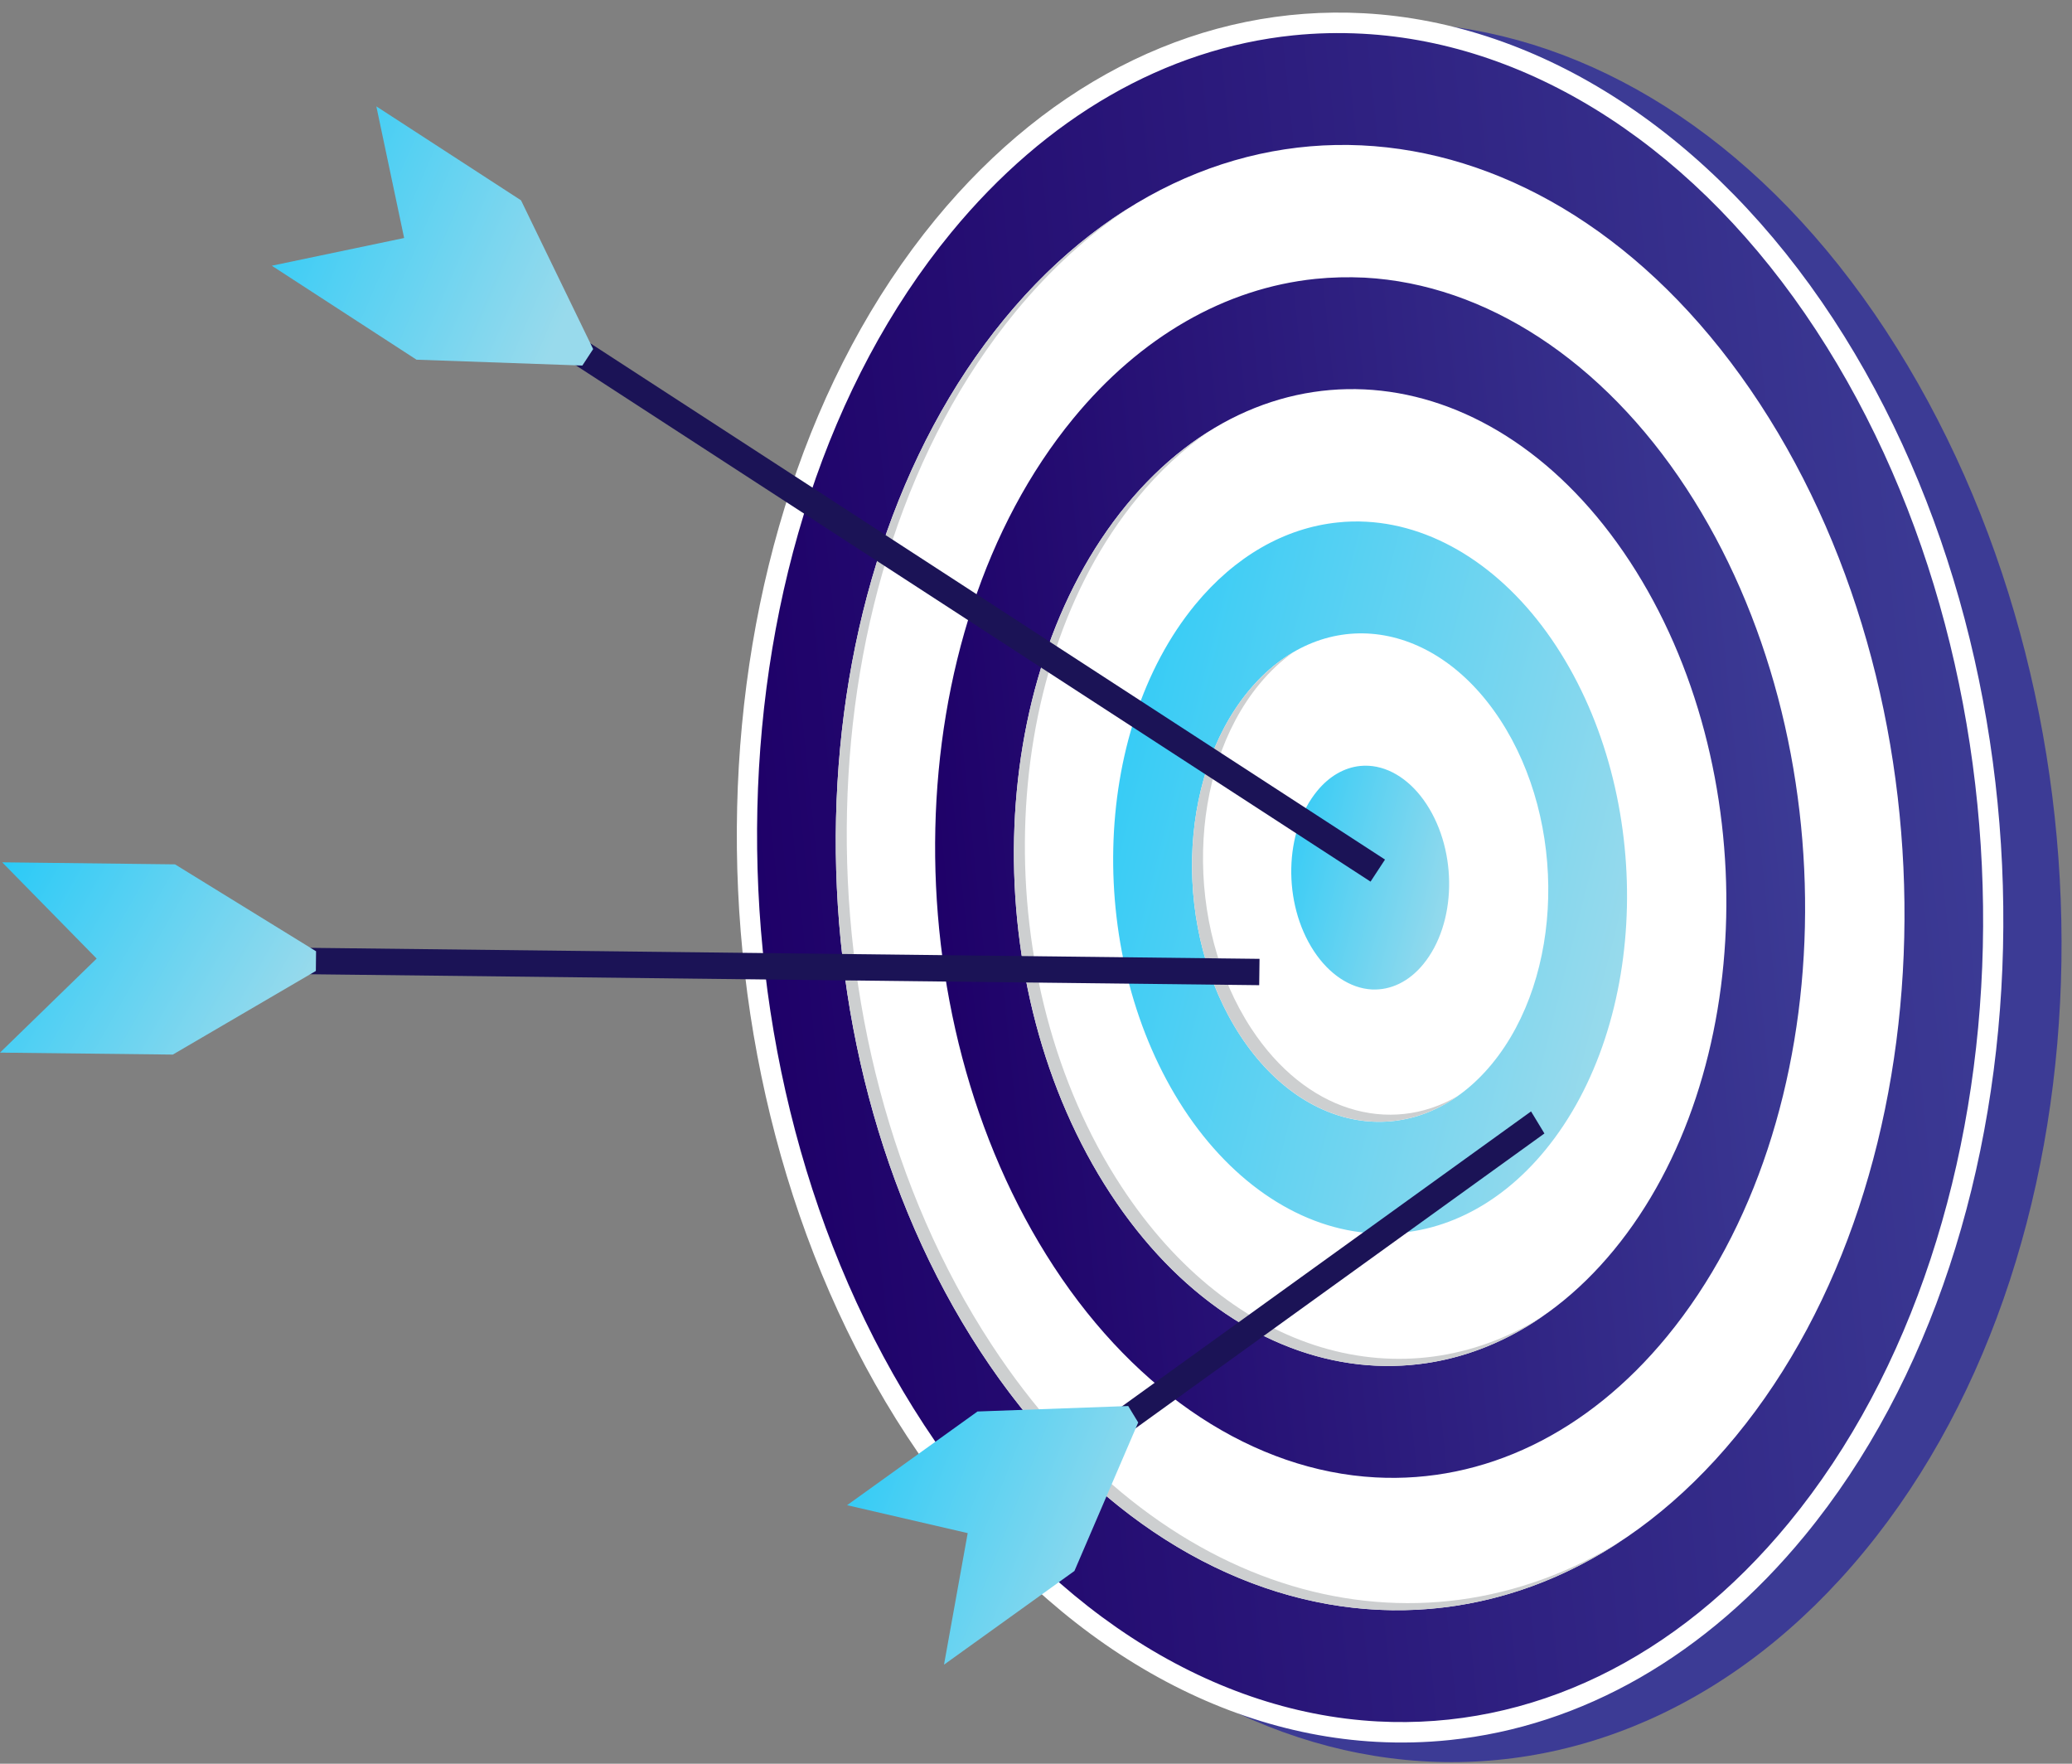 <svg width="141" height="120" viewBox="0 0 141 120" fill="none" xmlns="http://www.w3.org/2000/svg">
<rect x="0" y="0" width="141" height="120" fill="#808080" stroke="none"/>
<g clip-path="url(#clip0_909_170)">
<path d="M126.883 105.533C109.446 126.742 81.549 124.283 65.184 99.292C48.818 74.297 49.682 36.842 67.115 15.633C84.553 -5.576 111.954 -2.507 128.324 22.483C144.69 47.483 144.321 84.328 126.883 105.533Z" fill="#3C3B95"/>
<path d="M122.274 104.05C105.193 124.829 78.341 121.823 62.303 97.334C46.266 72.845 47.113 36.148 64.199 15.364C81.281 -5.415 108.128 -2.409 124.165 22.084C140.207 46.573 139.356 83.271 122.274 104.05Z" fill="url(#paint0_linear_909_170)"/>
<path d="M98.634 118.391C96.995 118.561 95.338 118.602 93.668 118.512C81.592 117.863 69.949 110.278 61.719 97.715C45.551 73.034 46.425 35.897 63.655 14.93C71.575 5.297 81.925 0.32 92.803 0.902C104.878 1.552 116.521 9.132 124.751 21.699C140.915 46.385 140.046 83.522 122.811 104.485C116.112 112.639 107.67 117.459 98.634 118.391ZM87.995 2.407C79.328 3.299 71.206 7.949 64.74 15.808C47.861 36.34 47.032 72.742 62.89 96.958C70.872 109.153 82.119 116.501 93.744 117.123C104.171 117.683 114.104 112.885 121.73 103.611C138.61 83.078 139.438 46.676 123.581 22.461C115.598 10.266 104.356 2.918 92.727 2.295C91.137 2.21 89.557 2.246 87.995 2.407Z" fill="white"/>
<path d="M118.124 97.715C103.483 115.528 80.471 112.952 66.726 91.963C52.98 70.973 53.71 39.517 68.351 21.704C82.993 3.89 106.004 6.466 119.75 27.456C133.495 48.446 132.77 79.906 118.124 97.715Z" fill="white"/>
<path d="M113.975 91.38C101.773 106.223 82.594 104.077 71.14 86.582C59.686 69.091 60.289 42.877 72.495 28.034C84.696 13.191 103.876 15.337 115.33 32.833C126.784 50.323 126.176 76.541 113.975 91.38Z" fill="url(#paint1_linear_909_170)"/>
<path d="M97.111 101.823C95.931 101.944 94.738 101.976 93.531 101.913C84.842 101.443 76.467 95.999 70.556 86.967C58.967 69.27 59.593 42.64 71.956 27.6C77.651 20.673 85.098 17.089 92.937 17.515C101.626 17.976 110.001 23.428 115.912 32.456C127.506 50.153 126.875 76.788 114.516 91.823C109.699 97.684 103.616 101.151 97.111 101.823ZM89.511 18.975C83.37 19.611 77.615 22.904 73.037 28.473C61.033 43.079 60.444 68.974 71.727 86.201C77.395 94.861 85.368 100.076 93.608 100.52C100.983 100.918 108.029 97.518 113.436 90.936C125.439 76.335 126.029 50.44 114.746 33.209C109.078 24.558 101.104 19.334 92.86 18.89C91.735 18.836 90.618 18.863 89.511 18.975Z" fill="white"/>
<path d="M109.829 85.045C100.068 96.918 84.724 95.202 75.562 81.21C66.4 67.214 66.886 46.246 76.647 34.369C86.408 22.492 101.752 24.213 110.914 38.204C120.076 52.2 119.59 73.172 109.829 85.045Z" fill="white"/>
<path d="M105.681 78.715C98.361 87.621 86.853 86.331 79.982 75.834C73.107 65.337 73.472 49.611 80.792 40.704C88.113 31.798 99.621 33.088 106.492 43.581C113.367 54.078 113.006 69.803 105.681 78.715Z" fill="url(#paint2_linear_909_170)"/>
<path d="M95.594 85.251C94.869 85.323 94.14 85.345 93.401 85.305C88.098 85.018 82.992 81.707 79.399 76.214C72.385 65.498 72.767 49.373 80.255 40.261C83.731 36.04 88.282 33.849 93.077 34.109C98.377 34.396 103.487 37.711 107.08 43.204C114.094 53.916 113.711 70.041 106.224 79.149C103.28 82.729 99.57 84.843 95.594 85.251ZM91.033 35.547C87.422 35.919 84.032 37.859 81.331 41.143C74.204 49.817 73.857 65.211 80.561 75.457C83.915 80.574 88.62 83.656 93.474 83.916C97.809 84.149 101.951 82.146 105.139 78.271C112.271 69.602 112.613 54.208 105.904 43.966C102.555 38.849 97.85 35.763 92.992 35.498C92.339 35.462 91.682 35.476 91.033 35.547Z" fill="white"/>
<path d="M101.533 72.379C96.653 78.316 88.981 77.46 84.402 70.462C79.819 63.464 80.062 52.98 84.942 47.039C89.823 41.103 97.495 41.963 102.078 48.957C106.662 55.955 106.414 66.439 101.533 72.379Z" fill="white"/>
<path d="M67.473 91.478C53.728 70.493 54.453 39.033 69.099 21.22C71.489 18.312 74.101 15.955 76.861 14.127C73.826 16.018 70.958 18.536 68.351 21.704C53.71 39.512 52.98 70.968 66.726 91.962C78.229 109.529 96.221 114.198 110.367 104.816C96.338 113.544 78.774 108.736 67.473 91.478Z" fill="#CDCFD0"/>
<path d="M76.309 80.726C67.147 66.734 67.633 45.767 77.394 33.89C78.912 32.044 80.56 30.53 82.297 29.338C80.28 30.597 78.376 32.264 76.647 34.369C66.886 46.246 66.4 67.214 75.562 81.21C83.306 93.033 95.453 96.089 104.926 89.597C95.57 95.435 83.846 92.245 76.309 80.726Z" fill="#CDCFD0"/>
<path d="M85.15 69.978C80.566 62.984 80.809 52.496 85.69 46.56C86.415 45.677 87.207 44.943 88.035 44.36C86.928 45.005 85.883 45.897 84.942 47.039C80.062 52.976 79.819 63.464 84.402 70.462C88.301 76.416 94.438 77.921 99.188 74.579C94.555 77.272 88.846 75.623 85.15 69.978Z" fill="#CDCFD0"/>
<path d="M97.386 66.044C94.946 69.01 91.11 68.58 88.818 65.081C86.526 61.582 86.648 56.345 89.088 53.374C91.529 50.408 95.365 50.834 97.656 54.333C99.948 57.832 99.826 63.074 97.386 66.044Z" fill="url(#paint3_linear_909_170)"/>
<path d="M94.074 68.683C93.808 68.71 93.538 68.719 93.268 68.701C91.35 68.598 89.518 67.42 88.234 65.462C85.794 61.734 85.934 56.112 88.55 52.931C89.806 51.403 91.472 50.615 93.21 50.709C95.127 50.812 96.965 51.995 98.243 53.952C100.683 57.675 100.544 63.298 97.928 66.479C96.865 67.774 95.524 68.535 94.074 68.683ZM92.557 52.115C91.476 52.227 90.454 52.814 89.635 53.813C87.374 56.56 87.271 61.452 89.41 64.709C90.445 66.286 91.881 67.241 93.349 67.321C94.641 67.384 95.888 66.784 96.852 65.605C99.112 62.855 99.211 57.976 97.077 54.718C96.041 53.133 94.605 52.183 93.138 52.102C92.939 52.089 92.746 52.097 92.557 52.115Z" fill="white"/>
<path d="M39.238 22.751L38.254 24.252L93.266 59.984L94.25 58.483L39.238 22.751Z" fill="#1B1356"/>
<path d="M40.364 23.751L35.456 13.63L25.61 7.237L27.501 16.193L18.496 18.079L28.343 24.473L39.63 24.871L40.364 23.751Z" fill="url(#paint4_linear_909_170)"/>
<path d="M20 66.273L85.689 67.03L85.711 65.238L20.018 64.476L20 66.273Z" fill="#1B1356"/>
<path d="M21.508 64.723L11.909 58.809L0.149 58.67L6.578 65.22L0 71.618L11.76 71.752L21.494 66.062L21.508 64.723Z" fill="url(#paint5_linear_909_170)"/>
<path d="M76.445 97.778L105.098 77.119L104.188 75.618L75.531 96.277L76.445 97.778Z" fill="#1B1356"/>
<path d="M76.775 95.663L66.519 96.035L57.645 102.41L65.852 104.31L64.24 113.261L73.115 106.886L77.455 96.783L76.775 95.663Z" fill="url(#paint6_linear_909_170)"/>
</g>
<defs>
<linearGradient id="paint0_linear_909_170" x1="51.132" y1="64.051" x2="135.333" y2="55.281" gradientUnits="userSpaceOnUse">
<stop offset="8e-08" stop-color="#1E0068"/>
<stop offset="1" stop-color="#3C3B95"/>
</linearGradient>
<linearGradient id="paint1_linear_909_170" x1="63.16" y1="62.812" x2="123.304" y2="56.547" gradientUnits="userSpaceOnUse">
<stop offset="8e-08" stop-color="#1E0068"/>
<stop offset="1" stop-color="#3C3B95"/>
</linearGradient>
<linearGradient id="paint2_linear_909_170" x1="72.93" y1="44.146" x2="113.554" y2="54.458" gradientUnits="userSpaceOnUse">
<stop stop-color="#2ACAF7"/>
<stop offset="1" stop-color="#98DAEC"/>
</linearGradient>
<linearGradient id="paint3_linear_909_170" x1="86.468" y1="54.522" x2="100.009" y2="57.96" gradientUnits="userSpaceOnUse">
<stop stop-color="#2ACAF7"/>
<stop offset="1" stop-color="#98DAEC"/>
</linearGradient>
<linearGradient id="paint4_linear_909_170" x1="17.219" y1="10.549" x2="39.139" y2="20.008" gradientUnits="userSpaceOnUse">
<stop stop-color="#2ACAF7"/>
<stop offset="1" stop-color="#98DAEC"/>
</linearGradient>
<linearGradient id="paint5_linear_909_170" x1="-1.256" y1="61.127" x2="18.011" y2="72.149" gradientUnits="userSpaceOnUse">
<stop stop-color="#2ACAF7"/>
<stop offset="1" stop-color="#98DAEC"/>
</linearGradient>
<linearGradient id="paint6_linear_909_170" x1="56.487" y1="98.968" x2="76.909" y2="106.967" gradientUnits="userSpaceOnUse">
<stop stop-color="#2ACAF7"/>
<stop offset="1" stop-color="#98DAEC"/>
</linearGradient>
<clipPath id="clip0_909_170">
<rect width="140.571" height="120" fill="white"/>
</clipPath>
</defs>
</svg>
